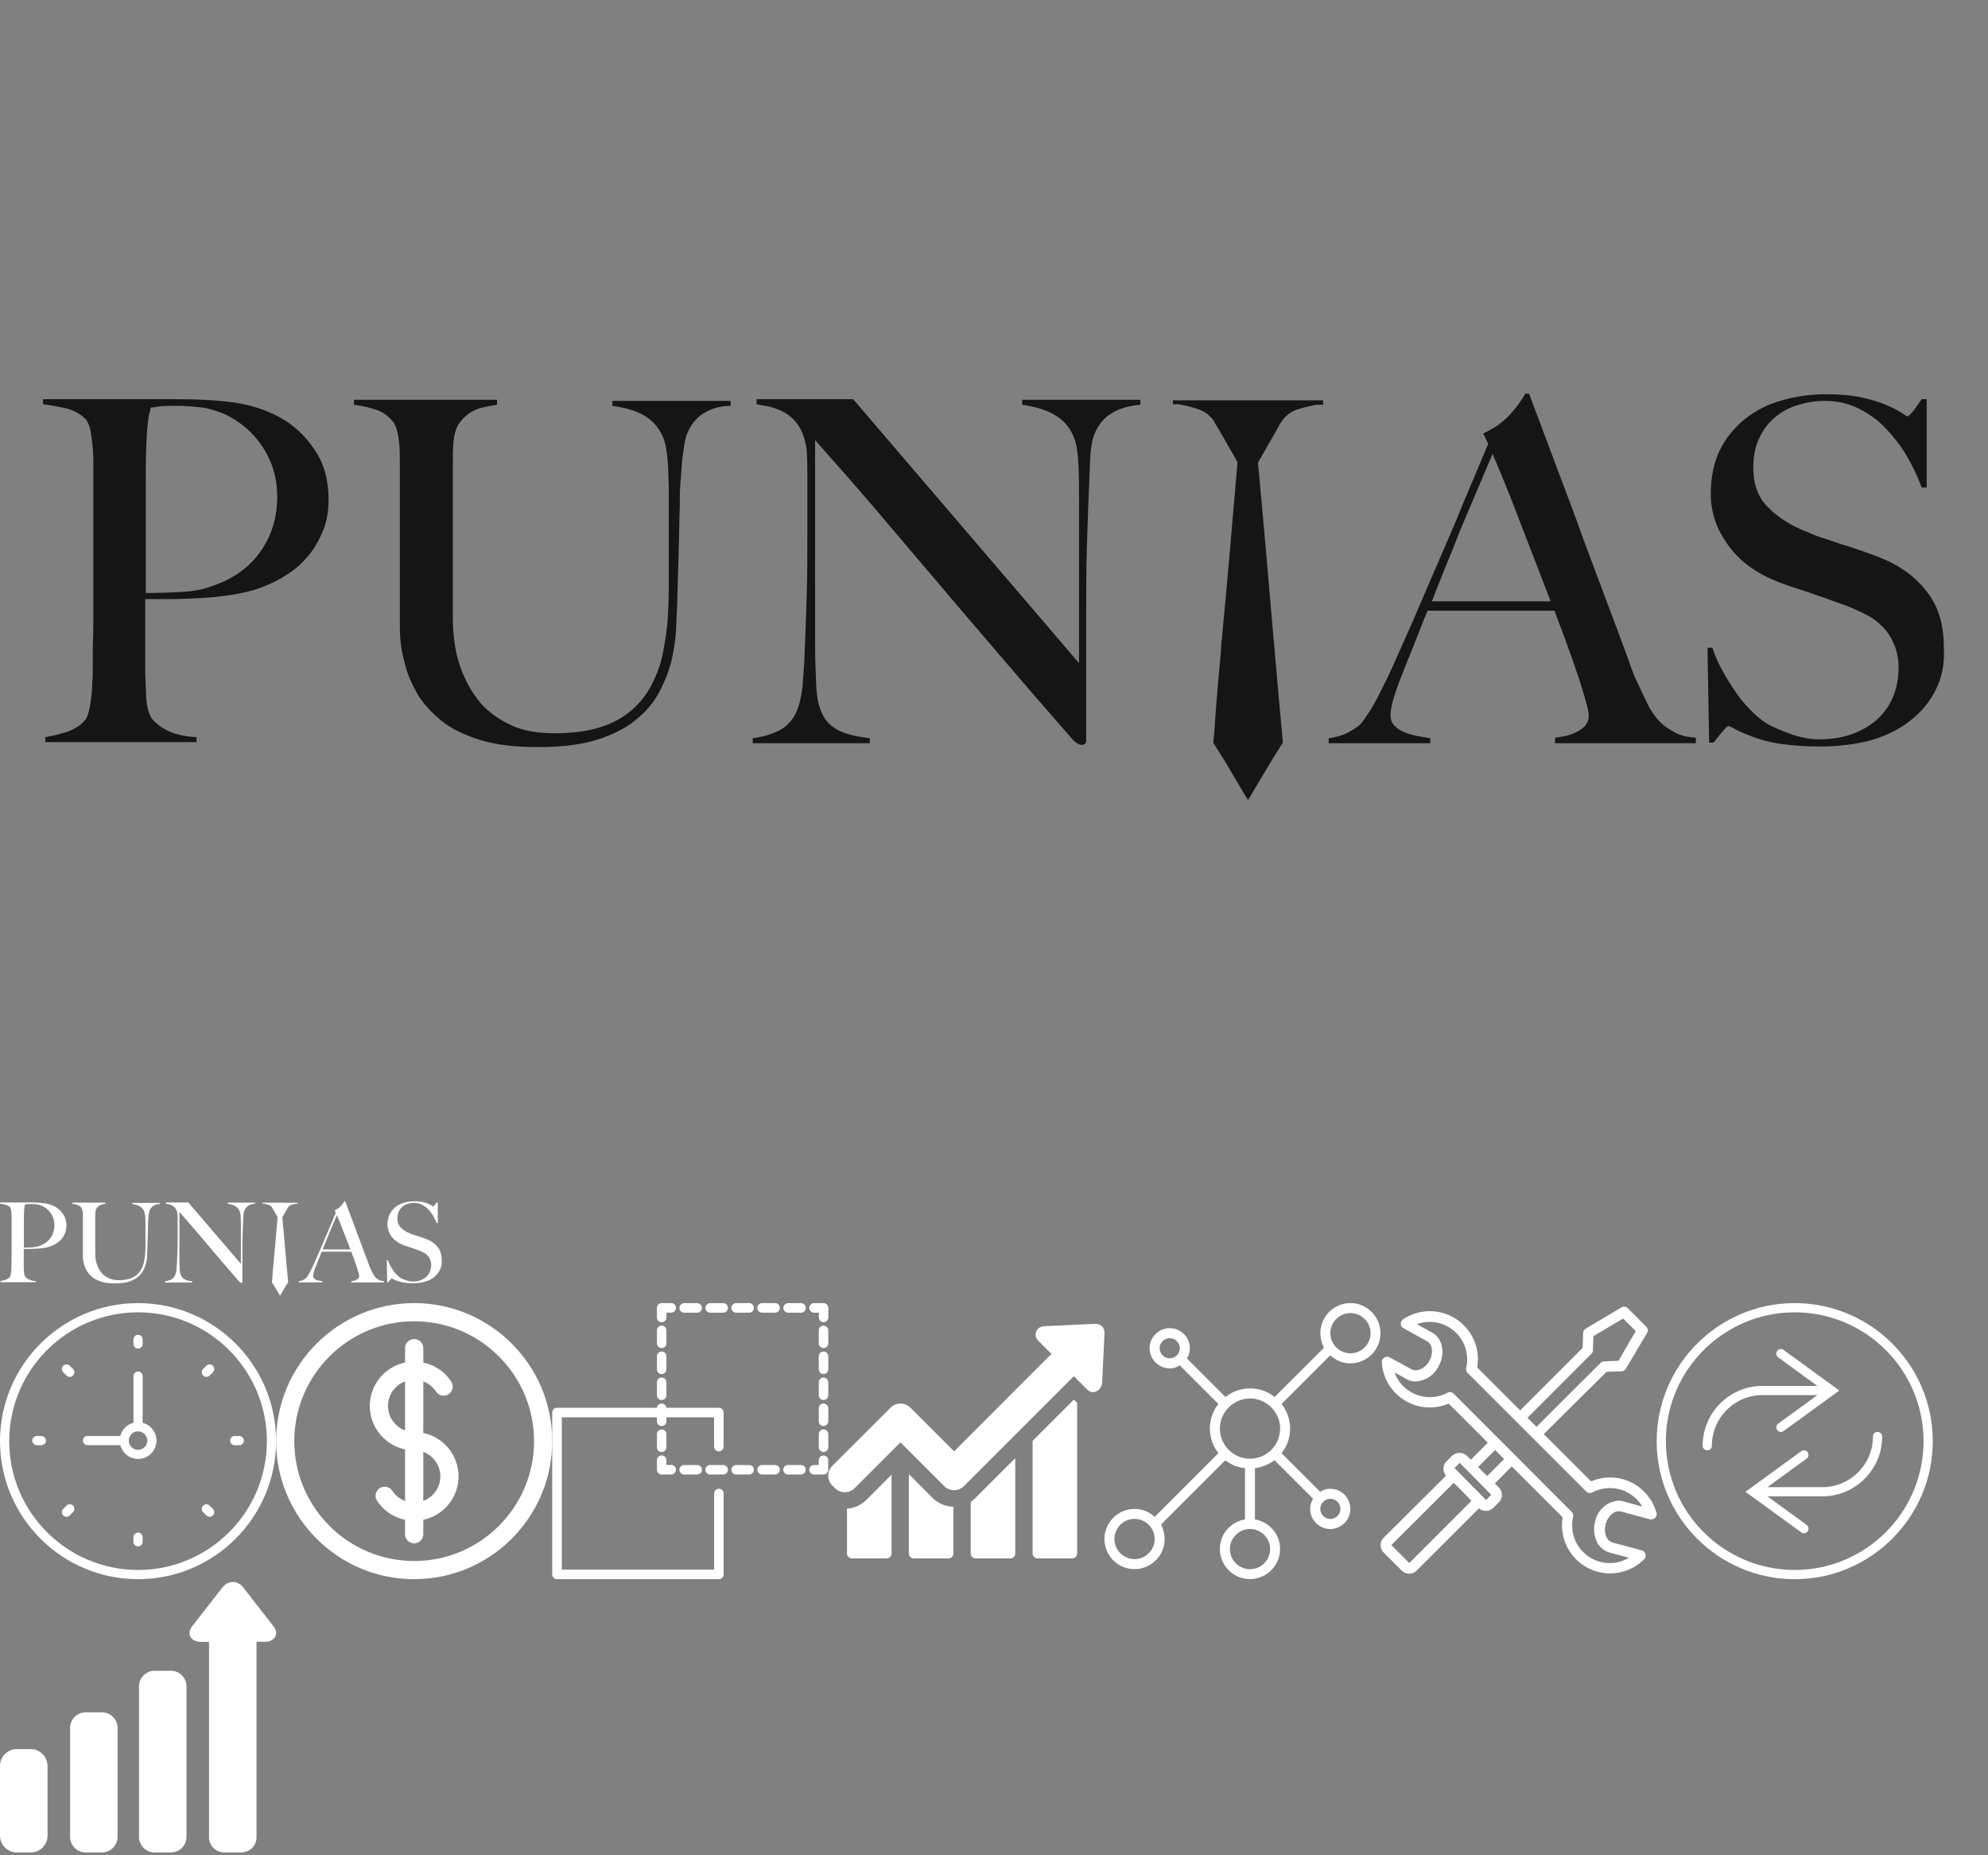 <?xml version="1.0" encoding="utf-8"?><svg width="360" height="336" viewBox="0 0 360 336" xmlns="http://www.w3.org/2000/svg" xmlns:xlink="http://www.w3.org/1999/xlink"><rect x="0" y="0" width="360" height="336" fill="#808080" stroke="none"/><svg id="clock" viewBox="0 0 50 50" width="50" height="50" y="236" xmlns="http://www.w3.org/2000/svg"><style>.ast0{fill:#fff}</style><path class="ast0" d="M25 0C11.22 0 0 11.22 0 25s11.22 25 25 25 25-11.22 25-25S38.78 0 25 0zm0 48.33C12.13 48.33 1.67 37.87 1.67 25S12.13 1.67 25 1.67 48.33 12.13 48.33 25 37.87 48.33 25 48.33z"/><path class="ast0" d="M25.83 21.68v-8.45c0-.46-.37-.83-.83-.83s-.83.37-.83.83v8.45c-1.17.3-2.08 1.22-2.38 2.38h-5.95c-.46 0-.83.37-.83.83s.37.83.83.83h5.95c.37 1.43 1.67 2.5 3.22 2.5 1.84 0 3.33-1.49 3.33-3.33-.01-1.54-1.07-2.83-2.51-3.21zM25 26.57c-.92 0-1.67-.75-1.67-1.67s.75-1.67 1.67-1.67 1.67.75 1.67 1.67-.75 1.67-1.67 1.67zM25 8.23c.46 0 .83-.37.83-.83v-.83c0-.46-.37-.83-.83-.83s-.83.37-.83.83v.83c0 .46.37.83.83.83zM25 41.57c-.46 0-.83.37-.83.83v.83c0 .46.37.83.83.83s.83-.37.83-.83v-.83c0-.46-.37-.83-.83-.83zM43.33 24.07h-.83c-.46 0-.83.37-.83.83s.37.83.83.83h.83c.46 0 .83-.37.83-.83s-.37-.83-.83-.83zM7.5 24.07h-.83c-.46 0-.83.37-.83.83s.37.83.83.83h.83c.46 0 .83-.37.83-.83s-.37-.83-.83-.83zM37.37 11.35l-.59.59c-.33.33-.33.85 0 1.18.16.16.38.24.59.24.21 0 .43-.08.59-.24l.59-.59c.33-.33.33-.85 0-1.18a.827.827 0 0 0-1.18 0zM12.04 36.68l-.59.59c-.33.33-.33.85 0 1.18.16.16.38.24.59.24s.43-.08.59-.24l.59-.59c.33-.33.33-.85 0-1.18a.845.845 0 0 0-1.18 0zM37.96 36.68a.827.827 0 0 0-1.18 0c-.33.33-.33.85 0 1.18l.59.59c.16.16.38.24.59.24s.43-.08.59-.24c.33-.33.33-.85 0-1.18l-.59-.59zM12.63 11.35a.827.827 0 0 0-1.18 0c-.33.33-.33.85 0 1.18l.59.59c.16.16.38.24.59.24s.43-.08.59-.24c.33-.33.33-.85 0-1.18l-.59-.59z"/></svg><svg id="coin" viewBox="0 0 50 50" width="50" height="50" x="50" y="236" xmlns="http://www.w3.org/2000/svg"><style>.bst0{fill:#fff}</style><path class="bst0" d="M25 0C11.22 0 0 11.22 0 25s11.22 25 25 25 25-11.22 25-25S38.79 0 25 0zm0 46.71C13.03 46.71 3.29 36.97 3.29 25S13.03 3.29 25 3.29 46.71 13.03 46.71 25 36.97 46.71 25 46.71z"/><path class="bst0" d="M26.65 23.52v-9.34c.93.35 1.74.98 2.31 1.84a1.645 1.645 0 1 0 2.75-1.81 8.01 8.01 0 0 0-5.06-3.44V8.16c0-.91-.74-1.65-1.65-1.65s-1.65.74-1.65 1.65v2.61c-3.64.76-6.38 3.99-6.38 7.86s2.74 7.1 6.38 7.86v9.34c-.93-.35-1.74-.98-2.31-1.84a1.645 1.645 0 1 0-2.75 1.81 8.01 8.01 0 0 0 5.06 3.44v2.61c0 .91.74 1.65 1.65 1.65s1.65-.74 1.65-1.65v-2.61c3.64-.76 6.38-3.99 6.38-7.86s-2.74-7.1-6.38-7.86zm-6.39-4.9c0-2.03 1.29-3.77 3.09-4.44v8.87c-1.8-.66-3.09-2.4-3.09-4.43zm6.39 17.2v-8.87c1.8.67 3.09 2.4 3.09 4.44s-1.29 3.76-3.09 4.43z"/></svg><svg id="duplicate" viewBox="0 0 50 50" width="50" height="50" x="100" y="236" xmlns="http://www.w3.org/2000/svg"><style>.cst0{fill:#fff}</style><path class="cst0" d="M30.16 49.99H.86a.86.86 0 0 1-.86-.86V19.82c0-.48.39-.86.86-.86h29.31c.48 0 .86.39.86.86v6.16c0 .48-.39.86-.86.86s-.86-.39-.86-.86v-5.3H1.73v27.59h27.59V34.48c0-.48.39-.86.86-.86s.86.39.86.86v14.66c0 .47-.4.85-.88.85zM49.13 31.04H47.4c-.48 0-.86-.39-.86-.86s.39-.86.86-.86h.86v-.86c0-.48.39-.86.86-.86s.86.39.86.86v1.73a.85.85 0 0 1-.85.85zM45.05 31.04H42.7c-.48 0-.86-.39-.86-.86s.39-.86.86-.86h2.35a.86.86 0 1 1 0 1.72zm-4.7 0H38c-.48 0-.86-.39-.86-.86s.39-.86.86-.86h2.35a.86.86 0 1 1 0 1.72z"/><path class="cst0" d="M35.66 31.04h-2.35c-.48 0-.86-.39-.86-.86s.39-.86.86-.86h2.35c.48 0 .86.39.86.86s-.4.86-.86.86zm-4.71 0H28.6c-.48 0-.86-.39-.86-.86s.39-.86.86-.86h2.35a.86.86 0 1 1 0 1.72zm-4.7 0H23.9c-.48 0-.86-.39-.86-.86s.39-.86.86-.86h2.35a.86.86 0 1 1 0 1.72zM21.55 31.04h-1.73a.86.86 0 0 1-.86-.86v-1.73c0-.48.39-.86.86-.86s.86.39.86.86v.86h.86c.48 0 .86.39.86.86 0 .46-.38.87-.85.87zM19.82 26.96a.86.86 0 0 1-.86-.86v-2.36c0-.48.39-.86.86-.86s.86.39.86.86v2.35c0 .48-.38.87-.86.87zm0-4.7a.86.86 0 0 1-.86-.86v-2.35c0-.48.39-.86.86-.86s.86.39.86.86v2.35c0 .47-.38.86-.86.86zM19.82 17.55a.86.86 0 0 1-.86-.86v-2.35c0-.48.39-.86.86-.86s.86.39.86.86v2.35c0 .48-.38.86-.86.86zm0-4.7a.86.86 0 0 1-.86-.86V9.63c0-.48.39-.86.86-.86s.86.39.86.86v2.36c0 .47-.38.86-.86.86zm0-4.71a.86.86 0 0 1-.86-.86V4.94c0-.48.39-.86.86-.86s.86.39.86.86v2.35c0 .48-.38.85-.86.85zM19.82 3.45a.86.86 0 0 1-.86-.86V.86c0-.48.39-.86.86-.86h1.73c.48 0 .86.39.86.86s-.39.86-.86.86h-.86v.86a.87.87 0 0 1-.87.87zM30.95 1.73H28.6c-.48 0-.86-.39-.86-.86s.39-.86.86-.86h2.35a.86.86 0 1 1 0 1.72zm-4.7 0H23.9c-.48 0-.86-.39-.86-.86s.39-.86.86-.86h2.35a.86.86 0 1 1 0 1.72zM45.06 1.73h-2.35c-.48 0-.86-.39-.86-.86s.39-.86.86-.86h2.35c.48 0 .86.39.86.86s-.39.86-.86.86zm-4.71 0H38c-.48 0-.86-.39-.86-.86s.39-.87.87-.87h2.35c.48 0 .86.39.86.86s-.39.87-.87.87zm-4.69 0h-2.35c-.48 0-.86-.39-.86-.86s.38-.87.86-.87h2.35c.48 0 .86.39.86.86s-.38.87-.86.87zM49.13 3.45a.86.86 0 0 1-.86-.86v-.86h-.86c-.48 0-.86-.39-.86-.86s.39-.86.86-.86h1.73c.48 0 .86.39.86.86V2.6c-.01.47-.39.85-.87.85zM49.13 12.85a.86.86 0 0 1-.86-.86V9.63c0-.48.39-.86.86-.86s.86.39.86.86v2.36c0 .47-.38.86-.86.86zm0-4.71a.86.86 0 0 1-.86-.86V4.94c0-.48.39-.86.86-.86s.86.39.86.86v2.35c0 .48-.38.85-.86.85zM49.13 26.96a.86.86 0 0 1-.86-.86v-2.36c0-.48.39-.86.86-.86s.86.39.86.86v2.35c0 .48-.38.87-.86.87zm0-4.7a.86.86 0 0 1-.86-.86v-2.35c0-.48.39-.86.86-.86s.86.39.86.86v2.35c0 .47-.38.86-.86.86zm0-4.71a.86.86 0 0 1-.86-.86v-2.35c0-.48.39-.86.86-.86s.86.39.86.86v2.35c0 .48-.38.86-.86.86z"/></svg><svg id="line-chart" viewBox="0 0 50 50" width="50" height="50" x="150" y="236" xmlns="http://www.w3.org/2000/svg"><style>.dst0{fill:#fff}</style><path class="dst0" d="M3.38 37.23v8.11c0 .49.4.9.9.9h6.27c.49 0 .9-.4.9-.9V31.07L6.9 35.63a5.5 5.5 0 0 1-3.52 1.6zM14.58 30.97v14.37c0 .49.4.9.9.9h6.27c.49 0 .9-.4.9-.9v-8.46c-1.43-.03-2.76-.6-3.77-1.6l-4.3-4.31zM25.78 35.99v9.35c0 .49.4.9.9.9h6.27c.49 0 .9-.4.9-.9V28.08l-7.18 7.18c-.27.28-.57.52-.89.73zM44.46 17.48l-7.47 7.47v20.39c0 .49.4.9.9.9h6.27c.49 0 .9-.4.9-.9v-27.3c-.21-.17-.36-.33-.47-.43l-.13-.13z"/><path class="dst0" d="M49.59 4.24c-.3-.32-.75-.48-1.33-.48h-.16c-2.92.13-5.83.28-8.75.41-.39.02-.92.04-1.35.46-.13.13-.24.29-.32.47-.43.94.17 1.54.46 1.83l.73.74c.5.51 1.02 1.03 1.53 1.53L22.77 26.85l-7.92-7.92a2.527 2.527 0 0 0-3.57 0L.73 29.47c-.99.99-.99 2.58 0 3.57l.47.47a2.527 2.527 0 0 0 3.57 0l8.29-8.29 7.92 7.92c.47.47 1.11.74 1.79.74.68 0 1.31-.27 1.79-.74l19.9-19.9 2.25 2.24c.27.27.64.64 1.2.64.24 0 .47-.06.72-.2.16-.09.31-.2.43-.32.44-.44.52-1.01.54-1.45.08-1.89.17-3.78.27-5.68L50 5.62c.04-.59-.09-1.05-.41-1.38z"/></svg><svg id="logo_dark" viewBox="0 0 360 216" width="360" height="216" xmlns="http://www.w3.org/2000/svg"><style>.est0{fill:#151515}.est1{display:none}.est2{display:inline}</style><g id="eLayer_3"><path class="est0" d="M58.5 96.1c-.7 1.7-1.6 3.3-2.7 4.6-1.1 1.3-2.4 2.5-3.9 3.4-1.5 1-3 1.7-4.6 2.3-1.6.6-3.3 1-5.2 1.3-1.8.3-3.7.5-5.6.6-1.9.1-3.7.2-5.5.2h-4.7V122c.1 1.8.1 3.4.2 4.7.1 1.3.4 2.4.9 3.3.5.7 1.4 1.5 2.7 2.2 1.3.7 3.2 1.2 5.5 1.3v.9H8.2v-.9c1.4-.2 2.8-.6 4.1-1 1.3-.5 2.4-1.2 3.1-2.1.3-.3.5-.9.7-1.6.2-.7.3-1.5.4-2.3.1-.9.2-1.8.2-2.8.1-1 .1-1.9.1-2.8v-3.3c0-1.4.1-2.9.1-4.5V108 86.4v-3.2c0-1.1-.1-2.1-.2-3s-.2-1.8-.4-2.6-.5-1.3-.8-1.7c-.9-.9-2-1.5-3.3-1.9-1.4-.3-2.8-.6-4.4-.8v-.9H32.3c3.8 0 7.2.2 10.1.6 2.9.4 5.7 1.3 8.3 2.7 2.5 1.4 4.6 3.3 6.3 5.9 1.7 2.5 2.5 5.5 2.5 9 0 2-.3 3.9-1 5.6zM47.6 81c-1.7-2.6-3.9-4.5-6.7-5.9-1.4-.6-2.8-1.1-4.4-1.3-1.6-.2-3.2-.3-4.8-.3-1.2 0-2.1 0-2.8.1-.7.1-1.2.2-1.6.2-.1.3-.1.6-.2.9s-.2.6-.2 1c-.1.4-.1 1-.2 1.7s-.1 1.7-.2 3.1c-.1 2-.1 4.5-.1 7.3v19.6c2.4 0 4.6-.1 6.6-.2 2.1-.1 4-.5 5.8-1.2 3.7-1.3 6.5-3.4 8.5-6.3s2.9-6.2 2.9-9.8c0-3.3-.9-6.3-2.6-8.9zM127.3 74.9c-1.2.8-2.2 2-2.9 3.7-.2.4-.3 1.1-.5 2-.1.9-.3 2-.4 3.2s-.2 2.5-.3 3.8c-.1 1.4-.1 2.7-.1 4-.1 2.5-.1 5.2-.2 8.3-.1 3.1-.2 6.5-.3 10.4-.1 1.1-.1 2.5-.2 4.1-.1 1.7-.4 3.4-.8 5.3-.5 1.9-1.2 3.7-2.2 5.6s-2.4 3.6-4.3 5.1c-1.8 1.5-4.2 2.7-7.1 3.6-2.9.9-6.4 1.3-10.6 1.3-4.1 0-7.6-.4-10.5-1.3-2.8-.9-5.2-2-7-3.5s-3.3-3.1-4.3-4.8c-1-1.8-1.8-3.5-2.2-5.2-.5-1.7-.8-3.3-.9-4.7-.1-1.4-.1-2.5-.1-3.2v-6.3-19.9-3.1c0-1 0-2-.1-2.9s-.2-1.7-.4-2.4-.4-1.3-.8-1.7c-.8-1-1.8-1.7-3-2.1s-2.5-.7-4-.9v-.9H90v.9c-.8.1-1.7.3-2.6.5s-1.8.6-2.5 1.1-1.4 1.2-1.9 2c-.5.9-.8 2-.9 3.3-.1 1.5-.1 2.8-.1 4V112.6c.1 3.1.5 5.8 1.4 8.3s2.1 4.6 3.6 6.4c1.6 1.8 3.5 3.1 5.7 4.1s4.8 1.4 7.7 1.4c3.3 0 6.1-.4 8.3-1.1 2.3-.7 4.2-1.8 5.7-3.1s2.7-2.8 3.6-4.6c.9-1.7 1.6-3.6 2-5.5.4-2 .7-4 .9-6 .1-2 .2-4 .2-6v-4.2-3.5-3.4-3.5-3.5c0-1.2-.1-2.4-.1-3.5-.1-1.1-.1-2.1-.3-3.1-.1-1-.3-1.7-.5-2.3-.6-1.6-1.6-2.9-3-3.9s-3.5-1.7-6.3-2.1v-.9h21.4v.9c-2 0-3.7.6-5 1.4zM201.2 74.9c-1.3.8-2.3 2-3 3.7-.4.9-.7 2.5-.8 4.8s-.2 4.8-.3 7.5c-.1 2.5-.2 5.4-.3 8.8s-.1 7-.1 10.8v23.6c0 .2-.1.4-.2.6-.1.1-.4.2-.6.2-.5 0-1-.3-1.6-.9-4.9-5.6-9.4-10.8-13.4-15.5s-7.9-9.2-11.5-13.5c-3.7-4.3-7.2-8.5-10.7-12.6s-7.2-8.3-11.1-12.7v36.4c0 2.9.1 5.6.2 7.9.1 2.4.5 4.1 1.1 5.3.6 1.3 1.6 2.3 3 3s3.2 1.1 5.6 1.4v.9h-21.2v-.9c1.4-.2 2.8-.5 4.1-1.1 1.4-.5 2.5-1.5 3.3-2.7s1.3-3 1.6-5.4c.2-2.4.4-5.2.5-8.5.1-2.5.2-5.4.3-8.8s.1-7 .1-10.8v-4.1-3.2-3.2c0-1.2 0-2.6-.1-4.2-.2-1.7-.6-3-1.2-4.1-.6-1.1-1.4-1.9-2.2-2.5-.9-.6-1.8-1-2.8-1.3s-2-.4-2.9-.6v-.9h17.5l40.9 47.8V90.9c0-2.3 0-4.5-.1-6.6s-.3-3.8-.8-5c-.6-1.6-1.6-2.9-3.1-3.9s-3.6-1.7-6.3-2.1v-.9h21.4v.9c-2.3.2-4.1.8-5.3 1.6zM281.6 134.5v-.9c.2 0 .6-.1 1.3-.2.7-.1 1.4-.3 2.1-.6s1.4-.7 1.9-1.2.8-1.2.8-2c0-.5-.2-1.4-.5-2.5-.3-1.2-.8-2.6-1.3-4.3-.6-1.7-1.2-3.6-2-5.7-.7-2.1-1.6-4.2-2.4-6.5h-23c-.9 2.2-1.7 4.3-2.5 6.3l-2.4 6c-1.2 3.1-1.8 5.3-1.8 6.6 0 .7.2 1.4.7 1.9s1 .9 1.8 1.2c.7.3 1.5.5 2.3.7.8.1 1.6.3 2.4.4v.9h-18.4v-.9c1.5-.2 2.8-.6 3.8-1.2 1.1-.6 1.7-1.1 1.9-1.3.4-.4 1.1-1.4 2-2.8.9-1.5 2-3.7 3.4-6.6 1.2-2.7 2.6-5.8 4.1-9.2 1.5-3.5 3-7 4.6-10.7s3.2-7.3 4.7-11.1c1.6-3.7 3-7.2 4.4-10.4l-.9-1.9c1-.5 2-1 2.8-1.6s1.6-1.3 2.2-2 1.2-1.4 1.6-2 .8-1.2 1-1.6h.7c1.8 4.8 3.5 9.3 5.1 13.6 1.6 4.3 3.2 8.4 4.6 12.4 1.5 4 2.9 7.8 4.3 11.5s2.8 7.4 4.1 11c.6 1.8 1.2 3.3 1.8 4.4.5 1.2 1.2 2.5 1.9 4 .1.2.4.6.8 1.2s.9 1.2 1.6 1.8 1.5 1.1 2.5 1.6 2.1.7 3.5.8v1h-25.5v-.1zm-11.3-52.3c-.3.7-.8 1.9-1.5 3.5s-1.5 3.6-2.5 5.9-2.1 4.9-3.2 7.8c-1.2 2.9-2.5 6.1-3.8 9.5h21.5l-3-7.8c-1-2.6-2-5.1-2.9-7.5s-1.8-4.6-2.6-6.6-1.5-3.5-2-4.8zM350.5 125c-1.1 2.2-2.7 4.1-4.7 5.6-2 1.6-4.4 2.7-7.1 3.5-2.8.7-5.8 1.1-9.1 1.1-2.8 0-5.2-.2-7.3-.5-2-.3-3.7-.8-5-1.3s-2.3-.9-3-1.3c-.7-.4-1.1-.6-1.3-.6s-.5.3-1.1 1-1.1 1.4-1.6 2h-.8l-.3-17.2h.9c.5 1.6 1.2 3.1 2 4.5.8 1.5 1.7 2.8 2.6 4.1.9 1.3 2 2.4 3 3.4 1.1 1 2.1 1.7 3.1 2.2s2.3 1 3.9 1.6c1.6.5 3.2.8 4.7.8 4.3 0 7.7-1.2 10.4-3.5 2.6-2.3 4-5.5 4-9.5 0-1.6-.3-3-.8-4.2s-1.2-2.3-2.1-3.2c-.9-.9-1.9-1.7-3.2-2.3-1.2-.6-2.5-1.2-3.9-1.7s-2.6-.9-3.6-1.3c-1-.3-2-.7-2.9-1s-1.8-.6-2.8-.9c-.9-.3-2.1-.7-3.4-1.3-1.5-.6-2.9-1.4-4.3-2.4s-2.6-2.2-3.6-3.5c-1-1.4-1.9-2.8-2.5-4.5-.6-1.6-.9-3.4-.9-5.2 0-3.1.6-5.8 1.7-8s2.7-4.1 4.6-5.6 4.1-2.6 6.6-3.3c2.5-.7 5.1-1.1 7.9-1.1 2.6 0 4.8.2 6.6.6 1.8.4 3.4.9 4.5 1.4 1.2.5 2.1 1 2.7 1.4s.9.6 1 .6c.2 0 .5-.3 1.1-1l1.5-2.1h.9v16h-.9c-.7-1.9-1.6-3.8-2.7-5.7-1.1-1.9-2.4-3.5-3.8-5s-3.1-2.7-4.9-3.6-3.9-1.4-6.1-1.4c-1.8 0-3.5.3-5.1.8s-3 1.3-4.1 2.3c-1.2 1-2.1 2.3-2.8 3.8-.7 1.5-1 3.3-1 5.2 0 3.1.9 5.5 2.8 7.3 1.8 1.8 4.2 3.3 7.1 4.4 1.1.5 2.2.9 3.2 1.2 1 .3 2 .7 3 1s2 .6 3 1c1 .3 2.1.7 3.1 1.1 3.9 1.4 6.9 3.5 9.1 6.3 2.2 2.7 3.2 6.1 3.2 10.2.2 3.1-.4 5.6-1.5 7.8zM212.4 72.4v.8h1c1.1.2 2.3.5 3.6.9 1.1.4 2.1 1.1 2.8 2.1.2.4.4.8.7 1.2l3.6 6.3c-.9 10.5-1.8 21.1-2.8 31.6-.1.9-.2 1.8-.2 2.6-.4 4.3-.8 8.7-1.1 13.1 0 .6-.1 1.1-.1 1.7-.1.6-.1 1.2-.2 1.8.6.9 1.1 1.8 1.7 2.7.5.8 1 1.6 1.5 2.5.9 1.5 1.7 2.9 2.6 4.4.2.3.3.5.5.8.2-.3.3-.5.5-.8.8-1.4 1.7-2.9 2.6-4.4.5-.8 1-1.7 1.5-2.5.6-.9 1.1-1.8 1.7-2.7 0-.4-.1-.9-.1-1.3-.1-.7-.1-1.4-.2-2.1-.3-3.4-.6-6.7-.9-10.1-.2-1.9-.3-3.7-.5-5.6-.9-10.5-1.8-21.1-2.8-31.6l3.6-6.3c.2-.4.4-.8.7-1.2.7-1 1.6-1.7 2.7-2.1 1.3-.4 2.5-.7 3.6-.9H239.6v-.8h-27.2v-.1z"/></g><g id="eLayer_2_1_" class="est1"><path class="est2" d="M58.5 133c-.7 1.7-1.6 3.3-2.7 4.6-1.1 1.3-2.4 2.5-3.9 3.4-1.5 1-3 1.7-4.6 2.3s-3.3 1-5.2 1.3c-1.8.3-3.7.5-5.6.6-1.9.1-3.7.2-5.5.2h-4.7v13.5c.1 1.8.1 3.4.2 4.7s.4 2.4.9 3.3c.5.7 1.4 1.5 2.7 2.2 1.3.7 3.2 1.2 5.5 1.3v.9H8.2v-.9c1.4-.2 2.8-.6 4.1-1 1.3-.5 2.4-1.2 3.1-2.1.3-.3.5-.9.7-1.6.2-.7.3-1.5.4-2.3.1-.9.2-1.8.2-2.8.1-1 .1-1.9.1-2.8v-3.3c0-1.4.1-2.9.1-4.5v-5.1-21.8-3.2c0-1.1-.1-2.1-.2-3s-.2-1.8-.4-2.6-.5-1.3-.8-1.7c-.9-.9-2-1.5-3.3-1.9-1.4-.3-2.8-.6-4.4-.8v-.9H32.3c3.8 0 7.2.2 10.1.6 2.9.4 5.7 1.3 8.3 2.7 2.5 1.4 4.6 3.3 6.3 5.9 1.7 2.5 2.5 5.5 2.5 9 0 2.1-.3 4-1 5.8zm-10.9-15.2c-1.7-2.6-3.9-4.5-6.7-5.9-1.4-.6-2.8-1.1-4.4-1.3-1.6-.2-3.2-.3-4.8-.3-1.2 0-2.1 0-2.8.1-.7.1-1.2.2-1.6.2-.1.3-.1.6-.2.9s-.2.6-.2 1c-.1.4-.1 1-.2 1.7s-.1 1.7-.2 3.1c-.1 2-.1 4.5-.1 7.3v19.6c2.4 0 4.6-.1 6.6-.2 2.1-.1 4-.5 5.8-1.2 3.7-1.3 6.5-3.4 8.5-6.3s2.9-6.2 2.9-9.8c0-3.3-.9-6.3-2.6-8.9zM127.3 111.7c-1.2.8-2.2 2-2.9 3.7-.2.4-.3 1.1-.5 2-.1.9-.3 2-.4 3.2s-.2 2.5-.3 3.8c-.1 1.4-.1 2.7-.1 4-.1 2.5-.1 5.2-.2 8.3s-.2 6.5-.3 10.4c-.1 1.1-.1 2.5-.2 4.1-.1 1.7-.4 3.4-.8 5.3-.5 1.9-1.2 3.7-2.2 5.6-1 1.9-2.4 3.6-4.3 5.1-1.8 1.5-4.2 2.7-7.1 3.6-2.9.9-6.4 1.3-10.6 1.3-4.1 0-7.6-.4-10.5-1.3-2.8-.9-5.2-2-7-3.5s-3.3-3.1-4.3-4.8c-1-1.8-1.8-3.5-2.2-5.2-.5-1.7-.8-3.3-.9-4.7s-.1-2.5-.1-3.2v-6.3V123v-3.1c0-1 0-2-.1-2.9s-.2-1.7-.4-2.4-.4-1.3-.8-1.7c-.8-1-1.8-1.7-3-2.1s-2.5-.7-4-.9v-.9H90v.9c-.8.1-1.7.3-2.6.5s-1.8.6-2.5 1.1-1.4 1.2-1.9 2c-.5.9-.8 2-.9 3.3-.1 1.5-.1 2.8-.1 4V149.2c.1 3.1.5 5.8 1.4 8.3s2.1 4.6 3.6 6.4c1.6 1.8 3.5 3.1 5.7 4.1s4.8 1.4 7.7 1.4c3.3 0 6.1-.4 8.3-1.1 2.3-.7 4.2-1.8 5.7-3.1s2.7-2.8 3.6-4.6c.9-1.7 1.6-3.6 2-5.5.4-2 .7-4 .9-6 .1-2 .2-4 .2-6v-4.2-3.5-3.4-3.5-3.5c0-1.2-.1-2.4-.1-3.5-.1-1.1-.1-2.1-.3-3.1-.1-1-.3-1.7-.5-2.3-.6-1.6-1.6-2.9-3-3.9s-3.5-1.7-6.3-2.1v-.9h21.4v.9c-2 .3-3.7.8-5 1.6zM350.5 161.8c-1.1 2.2-2.7 4.1-4.7 5.6-2 1.6-4.4 2.7-7.1 3.5-2.8.7-5.8 1.1-9.1 1.1-2.8 0-5.2-.2-7.3-.5-2-.3-3.7-.8-5-1.3s-2.3-.9-3-1.3c-.7-.4-1.1-.6-1.3-.6s-.5.3-1.1 1-1.1 1.4-1.6 2h-.8l-.3-17.2h.9c.5 1.6 1.2 3.1 2 4.5.8 1.5 1.7 2.8 2.6 4.1s2 2.4 3 3.4c1.1 1 2.1 1.7 3.1 2.2s2.3 1 3.9 1.6c1.6.5 3.2.8 4.7.8 4.3 0 7.7-1.2 10.4-3.5 2.6-2.3 4-5.5 4-9.5 0-1.6-.3-3-.8-4.2s-1.2-2.3-2.1-3.2-1.9-1.7-3.2-2.3c-1.2-.6-2.5-1.2-3.9-1.7s-2.6-.9-3.6-1.3c-1-.3-2-.7-2.9-1s-1.8-.6-2.8-.9c-.9-.3-2.1-.7-3.4-1.3-1.5-.6-2.9-1.4-4.3-2.4s-2.6-2.2-3.6-3.5c-1-1.4-1.9-2.8-2.5-4.5-.6-1.6-.9-3.4-.9-5.2 0-3.1.6-5.8 1.7-8s2.7-4.1 4.6-5.6 4.1-2.6 6.6-3.3c2.5-.7 5.1-1.1 7.9-1.1 2.6 0 4.8.2 6.6.6 1.8.4 3.4.9 4.5 1.4 1.2.5 2.1 1 2.7 1.4s.9.6 1 .6c.2 0 .5-.3 1.1-1l1.5-2.1h.9v16h-.9c-.7-1.9-1.6-3.8-2.7-5.7-1.1-1.9-2.4-3.5-3.8-5s-3.1-2.7-4.9-3.6-3.9-1.4-6.1-1.4c-1.8 0-3.5.3-5.1.8s-3 1.3-4.1 2.3c-1.2 1-2.1 2.3-2.8 3.8-.7 1.5-1 3.3-1 5.2 0 3.1.9 5.5 2.8 7.3 1.8 1.8 4.2 3.3 7.1 4.4 1.1.5 2.2.9 3.2 1.2s2 .7 3 1 2 .6 3 1c1 .3 2.1.7 3.1 1.1 3.9 1.4 6.9 3.5 9.1 6.3 2.2 2.7 3.2 6.1 3.2 10.2.2 3.1-.4 5.6-1.5 7.8zM303.3 169.6c-1-.5-1.8-1-2.5-1.6s-1.2-1.2-1.6-1.8-.7-1-.8-1.2c-.7-1.5-1.3-2.8-1.9-4s-1.1-2.7-1.8-4.5c-1.4-3.6-2.8-7.3-4.2-11-1.4-3.7-2.8-7.6-4.3-11.5-1.5-4-3-8.1-4.6-12.4-1.5-3.9-3-8-4.6-12.4-.2-.4-.3-.8-.5-1.2h-.5c-.2.3-.4.7-.8 1.2h-38.7-.1c-1 .2-2 .4-3.1.8-1 .3-1.8.9-2.4 1.8-.2.4-.4.7-.6 1-1 1.8-2 3.7-3.1 5.5.8 9.2 1.6 18.3 2.4 27.5.1 1.6.3 3.2.4 4.9.3 2.9.5 5.8.8 8.8 0 .6.1 1.2.2 1.9 0 .4.1.8.1 1.1-.5.8-1 1.5-1.5 2.3-.4.7-.9 1.4-1.3 2.1-.8 1.3-1.5 2.5-2.2 3.8-.1.2-.3.5-.4.7H258.8v-.9c-.8-.1-1.5-.2-2.4-.4-.8-.1-1.6-.4-2.3-.7s-1.3-.7-1.8-1.2-.7-1.1-.7-1.9c0-1.3.6-3.5 1.8-6.6l2.4-6c.8-2 1.6-4.1 2.5-6.3h23c.9 2.2 1.7 4.4 2.4 6.5.8 2.1 1.4 4 2 5.7s1 3.1 1.3 4.3.5 2 .5 2.5c0 .8-.3 1.5-.8 2s-1.2.9-1.9 1.2c-.7.3-1.4.5-2.1.6s-1.1.2-1.3.2v.9h25.2v-1c-1.1 0-2.3-.3-3.3-.7zm-44.1-23.9c1.4-3.4 2.7-6.5 3.8-9.5 1.2-2.9 2.3-5.5 3.2-7.8 1-2.3 1.8-4.3 2.5-5.9s1.2-2.8 1.5-3.5c.5 1.3 1.2 2.9 2 4.9s1.6 4.2 2.6 6.6 1.9 4.9 2.9 7.5l3 7.8h-21.5v-.1zM225.4 170.7c-.7-1.3-1.5-2.5-2.2-3.8-.4-.7-.9-1.4-1.3-2.1-.5-.8-1-1.5-1.5-2.3 0-.5.1-1 .1-1.6 0-.5.1-.9.1-1.4.3-3.8.7-7.5 1-11.3.1-.8.1-1.5.2-2.3.8-9.2 1.6-18.3 2.4-27.5l-3.1-5.5c-.2-.3-.4-.7-.6-1-.6-.9-1.4-1.5-2.4-1.8-1.1-.4-2.1-.6-3.1-.8H184.8v.9c2.8.4 4.9 1.1 6.3 2.1 1.5 1 2.5 2.3 3.1 3.9.5 1.2.7 2.9.8 5 0 2.1.1 4.3.1 6.6V157l-40.9-47.8h-17.5v.9c.9.1 1.9.3 2.9.6s1.9.7 2.8 1.3c.9.6 1.6 1.4 2.2 2.5.6 1.1 1 2.4 1.2 4.1.1 1.7.1 3.1.1 4.2v10.5c0 3.8 0 7.5-.1 10.8 0 3.4-.1 6.3-.2 8.8-.1 3.3-.3 6.1-.5 8.5s-.8 4.1-1.6 5.3c-.8 1.3-1.9 2.2-3.3 2.7s-2.8.9-4.1 1.1v.9h21.2v-.9c-2.4-.3-4.2-.8-5.6-1.4-1.4-.7-2.4-1.6-3-3-.6-1.1-.9-2.9-1.1-5.3-.1-2.4-.2-5-.2-7.9v-36.4c3.9 4.4 7.6 8.6 11.1 12.7s7.1 8.3 10.8 12.6 7.5 8.8 11.5 13.5 8.5 9.9 13.4 15.5c.3.3.5.5.8.6.3.2.6.3.8.3.3 0 .5-.1.6-.2h29.2c0-.4-.1-.6-.2-.8z"/></g></svg><svg id="logo_white" viewBox="0 0 80 20" width="80" height="20" y="216" xmlns="http://www.w3.org/2000/svg"><style>.fst0{fill:#fff}</style><g id="fLayer_3"><path class="fst0" d="M11.78 7.31c-.16.4-.37.77-.63 1.07-.26.3-.56.58-.91.79-.34.23-.69.4-1.06.53-.37.14-.77.23-1.21.3-.42.07-.86.12-1.3.14-.44.02-.86.05-1.28.05H4.3v3.14c.02.42.02.79.05 1.09.02.3.09.56.21.77.12.16.33.35.63.51.3.16.74.28 1.28.3v.21H.09V16c.33-.05.65-.14.95-.23.3-.12.56-.28.72-.49.07-.07.12-.21.16-.37.05-.16.07-.35.09-.53.02-.21.05-.42.05-.65.02-.23.02-.44.02-.65v-.77c0-.33.02-.67.02-1.05v-1.19-5.01-.74c0-.26-.02-.49-.05-.7 0-.21-.03-.42-.07-.61-.05-.19-.12-.3-.19-.4-.21-.2-.47-.34-.77-.43C.7 2.11.37 2.04 0 1.99v-.21H5.71c.88 0 1.67.05 2.35.14.67.09 1.32.3 1.93.63.58.33 1.07.77 1.46 1.37.4.58.58 1.28.58 2.09-.02.46-.08.91-.25 1.3zM9.25 3.8c-.4-.6-.91-1.05-1.56-1.37-.33-.14-.65-.26-1.02-.3-.37-.05-.74-.07-1.12-.07-.28 0-.49 0-.65.02-.16.03-.28.05-.37.05-.02.07-.02.14-.04.21-.03.07-.05.14-.05.23-.02.09-.02.23-.05.4-.02.16-.02.4-.05.72-.02.46-.02 1.05-.02 1.7v4.56c.56 0 1.07-.02 1.53-.05.49-.03.94-.13 1.35-.29.86-.3 1.51-.79 1.98-1.46.46-.67.67-1.44.67-2.28 0-.77-.21-1.46-.6-2.07zM27.77 2.38c-.28.19-.51.46-.67.86-.05.09-.07.26-.12.46-.02.21-.07.46-.09.74-.02.28-.05.58-.07.88-.02.34-.02.64-.02.95-.02.58-.02 1.21-.05 1.93-.02.72-.05 1.51-.07 2.42-.02.26-.02.58-.05.95-.02.4-.09.79-.19 1.23-.12.44-.28.86-.51 1.3s-.56.84-1 1.19c-.42.35-.98.63-1.65.84-.67.21-1.49.3-2.46.3-.95 0-1.77-.09-2.44-.3-.65-.21-1.21-.46-1.63-.81s-.77-.72-1-1.12c-.23-.42-.42-.81-.51-1.21-.12-.4-.19-.77-.21-1.09-.02-.33-.02-.58-.02-.74V9.7 5.06v-.72c0-.23 0-.46-.02-.67-.02-.21-.05-.4-.09-.56-.05-.16-.09-.3-.19-.4-.19-.23-.42-.4-.7-.49s-.58-.16-.93-.21V1.8h6.02v.21c-.19.02-.4.07-.6.12s-.42.14-.58.26c-.16.12-.33.28-.44.46-.12.21-.19.46-.21.77-.02.35-.02.65-.02.93v6.59c.02.72.12 1.35.33 1.93.21.58.49 1.07.84 1.49.37.42.81.72 1.32.95.51.23 1.12.33 1.79.33.77 0 1.42-.09 1.93-.26.53-.16.98-.42 1.32-.72.35-.3.63-.65.84-1.07.21-.4.37-.84.46-1.28.09-.46.16-.93.21-1.39.02-.46.05-.93.05-1.39v-.98-.81-.79-.81-.81c0-.28-.02-.56-.02-.81-.02-.26-.02-.49-.07-.72a1.954 1.954 0 0 0-.82-1.44c-.33-.23-.81-.4-1.46-.49v-.22h4.97v.21c-.47 0-.87.14-1.17.32zM44.95 2.38c-.3.19-.53.46-.7.86-.09.21-.16.58-.19 1.12-.02.53-.05 1.12-.07 1.74-.02.58-.05 1.25-.07 2.05-.02.79-.02 1.63-.02 2.51V16.14c0 .05-.02.09-.05.14-.02.02-.09.05-.14.05-.12 0-.23-.07-.37-.21-1.14-1.3-2.18-2.51-3.11-3.6s-1.84-2.14-2.67-3.14c-.86-1-1.67-1.98-2.49-2.93a175.3 175.3 0 0 0-2.58-2.95v8.46c0 .67.02 1.3.05 1.84.02.56.12.95.26 1.23.14.3.37.53.7.7.33.16.74.26 1.3.33v.21h-4.93v-.21c.33-.05.65-.12.95-.26.33-.12.58-.35.77-.63.19-.28.3-.7.37-1.25.05-.56.09-1.21.12-1.98.02-.58.05-1.25.07-2.05.02-.79.02-1.63.02-2.51v-.95-.74-.74c0-.28 0-.6-.02-.98-.05-.4-.14-.7-.28-.95-.14-.26-.33-.44-.51-.58-.21-.14-.42-.23-.65-.3s-.46-.09-.67-.14v-.22h4.07l9.51 11.11V6.1c0-.53 0-1.05-.02-1.53-.02-.49-.07-.88-.19-1.16-.14-.37-.37-.67-.72-.91s-.84-.4-1.46-.49V1.8h4.97v.21c-.56.05-.98.19-1.25.37zM63.63 16.24v-.21c.05 0 .14-.02.3-.05.16-.02.33-.07.49-.14.16-.07.33-.16.44-.28.12-.12.19-.28.19-.46 0-.12-.05-.33-.12-.58-.07-.28-.19-.6-.3-1-.14-.4-.28-.84-.46-1.32-.16-.49-.37-.98-.56-1.51h-5.35c-.21.51-.4 1-.58 1.46s-.37.93-.56 1.39c-.28.72-.42 1.23-.42 1.53 0 .16.05.33.16.44s.23.21.42.28c.16.07.35.12.53.16.19.02.37.07.56.09v.21H54.1v-.21c.35-.05.65-.14.88-.28.26-.14.4-.26.44-.3.09-.09.26-.33.46-.65.21-.35.46-.86.79-1.53l.95-2.14c.35-.81.7-1.63 1.07-2.49.37-.86.74-1.7 1.09-2.58.37-.86.7-1.67 1.02-2.42l-.21-.44c.23-.12.46-.23.65-.37.19-.14.37-.3.51-.46.14-.16.28-.33.37-.46s.19-.28.23-.37h.16c.42 1.12.81 2.16 1.19 3.16.37 1 .74 1.95 1.07 2.88.35.93.67 1.81 1 2.67.33.86.65 1.72.95 2.56.14.42.28.77.42 1.02.12.28.28.58.44.93.02.05.09.14.19.28.09.14.21.28.37.42.16.14.35.26.58.37s.49.16.81.19v.23H63.6v-.02zM61 4.08l-.35.81c-.16.37-.35.84-.58 1.37-.23.53-.49 1.14-.74 1.81-.28.67-.58 1.42-.88 2.21h5c-.23-.6-.46-1.21-.7-1.81-.23-.6-.46-1.19-.67-1.74s-.42-1.07-.6-1.53c-.2-.47-.36-.82-.48-1.12zM79.64 14.03c-.26.51-.63.95-1.09 1.3-.46.37-1.02.63-1.65.81-.65.16-1.35.26-2.11.26-.65 0-1.21-.05-1.7-.12-.46-.07-.86-.19-1.16-.3-.3-.12-.53-.21-.7-.3-.16-.09-.26-.14-.3-.14-.05 0-.12.07-.26.23s-.26.33-.37.46h-.19l-.07-4h.21c.12.37.28.72.46 1.05.19.35.4.65.6.95.21.3.46.56.7.79.26.23.49.4.72.51s.53.23.91.37c.37.12.74.19 1.09.19 1 0 1.79-.28 2.42-.81.6-.53.93-1.28.93-2.21 0-.37-.07-.7-.19-.98a2.33 2.33 0 0 0-.49-.74c-.21-.21-.44-.4-.74-.53-.28-.14-.58-.28-.91-.4s-.6-.21-.84-.3c-.23-.07-.46-.16-.67-.23-.21-.07-.42-.14-.65-.21-.21-.07-.49-.16-.79-.3-.35-.14-.67-.33-1-.56s-.6-.51-.84-.81c-.23-.33-.44-.65-.58-1.05-.14-.37-.21-.79-.21-1.21 0-.72.14-1.35.4-1.86s.63-.95 1.07-1.3c.44-.35.95-.6 1.53-.77.58-.16 1.19-.26 1.84-.26.6 0 1.12.05 1.53.14.42.09.79.21 1.05.33.28.12.49.23.63.33.14.09.21.14.23.14.05 0 .12-.07.26-.23.12-.16.23-.33.35-.49h.21V5.5h-.21c-.16-.44-.37-.88-.63-1.32-.26-.44-.56-.81-.88-1.16s-.72-.63-1.14-.84-.91-.33-1.42-.33c-.42 0-.81.07-1.19.19-.37.12-.7.3-.95.53-.28.23-.49.53-.65.88-.16.35-.23.77-.23 1.21 0 .72.21 1.28.65 1.7.42.42.98.77 1.65 1.02.26.12.51.21.74.28.23.07.46.16.7.23.23.07.46.14.7.23.23.07.49.16.72.26.91.33 1.6.81 2.11 1.46.51.63.74 1.42.74 2.37.06.73-.08 1.31-.34 1.82zM47.55 1.8v.19H47.78c.26.05.53.12.84.21.26.09.49.26.65.49.05.09.09.19.16.28l.84 1.46c-.21 2.44-.42 4.9-.65 7.34-.02.21-.05.42-.05.6-.09 1-.19 2.02-.26 3.04 0 .14-.02.26-.02.4-.02.14-.02.28-.05.42.14.21.26.42.4.63.12.19.23.37.35.58.21.35.4.67.6 1.02.05.07.07.12.12.19.05-.07.07-.12.12-.19.19-.33.4-.67.6-1.02.12-.19.23-.4.35-.58.14-.21.26-.42.4-.63 0-.09-.02-.21-.02-.3-.02-.16-.02-.33-.05-.49l-.21-2.35c-.05-.44-.07-.86-.12-1.3-.21-2.44-.42-4.9-.65-7.34.28-.49.56-.98.84-1.46.05-.09.09-.19.16-.28.16-.23.37-.4.63-.49.3-.09.58-.16.84-.21h.28v-.18l-6.33-.03z"/></g></svg><svg id="network" viewBox="0 0 50 50" width="50" height="50" x="200" y="236" xmlns="http://www.w3.org/2000/svg"><style>.gst0{fill:#fff}</style><path class="gst0" d="M44.55 0c-3 0-5.45 2.45-5.45 5.45 0 .91.27 1.82.64 2.64L30.82 17a7.164 7.164 0 0 0-8.9 0l-7-7c.36-.55.55-1.18.55-1.82 0-2-1.64-3.64-3.64-3.64S8.18 6.18 8.18 8.18s1.64 3.64 3.64 3.64c.64 0 1.27-.18 1.82-.55l7 7a7.164 7.164 0 0 0 0 8.9L9.09 38.73c-.91-.91-2.27-1.45-3.64-1.45-3 0-5.45 2.45-5.45 5.45s2.45 5.45 5.45 5.45 5.45-2.45 5.45-5.45c0-.91-.27-1.82-.64-2.64L21.9 28.45c1 .82 2.18 1.27 3.55 1.45v9.27c-2.55.45-4.55 2.64-4.55 5.36 0 3 2.45 5.45 5.45 5.45s5.45-2.45 5.45-5.45c0-2.73-2-4.91-4.55-5.36V29.9c1.36-.18 2.55-.73 3.55-1.45l7 7a3.32 3.32 0 0 0-.55 1.82c0 2 1.64 3.64 3.64 3.64s3.64-1.64 3.64-3.64-1.64-3.64-3.64-3.64c-.64 0-1.27.18-1.82.55l-7-7a7.164 7.164 0 0 0 0-8.9l8.82-8.82c1 .91 2.27 1.45 3.64 1.45 3 0 5.45-2.45 5.45-5.45S47.55 0 44.55 0zM10 8.18c0-1 .82-1.82 1.82-1.82s1.82.82 1.82 1.82S12.82 10 11.82 10 10 9.18 10 8.18zM5.45 46.36c-2 0-3.64-1.64-3.64-3.64s1.64-3.64 3.64-3.64 3.64 1.64 3.64 3.64c0 2.01-1.64 3.64-3.64 3.64zM30 44.55c0 2-1.64 3.64-3.64 3.64s-3.64-1.64-3.64-3.64 1.64-3.64 3.64-3.64S30 42.55 30 44.55zm-3.64-16.37c-3 0-5.45-2.45-5.45-5.45s2.45-5.45 5.45-5.45 5.45 2.45 5.45 5.45-2.45 5.45-5.45 5.45zm16.37 9.09c0 1-.82 1.82-1.82 1.82s-1.82-.82-1.82-1.82.82-1.82 1.82-1.82 1.82.82 1.82 1.82zm1.82-28.18c-2 0-3.64-1.64-3.64-3.64s1.64-3.64 3.64-3.64 3.64 1.64 3.64 3.64-1.64 3.64-3.64 3.64z"/></svg><svg id="services_implement-icon" viewBox="0 0 50 50" width="50" height="50" x="250" y="236" xmlns="http://www.w3.org/2000/svg"><style>.hst0{fill:#fff}</style><path class="hst0" d="M49.9 37.77a8.586 8.586 0 0 0-2.2-3.64 8.63 8.63 0 0 0-6.15-2.55c-1.18 0-2.34.24-3.44.7l-8.56-8.56 11.38-11.28 2.69-.08a.97.97 0 0 0 .79-.47l3.85-6.47c.22-.37.17-.85-.15-1.16L44.78.93a.955.955 0 0 0-1.16-.15l-6.47 3.85c-.28.17-.46.46-.47.79l-.08 2.69-11.32 11.32-7.78-7.78c.82-4.74-2.36-9.24-7.1-10.06-2.2-.38-4.45.1-6.31 1.34-.44.3-.55.89-.26 1.32.08.13.2.22.32.29l4.32 2.4c.95.55 1.14 2.16.37 3.52-.77 1.37-2.25 2.07-3.2 1.54l-4-2.17a.965.965 0 0 0-1.41.91c.3 4.79 4.43 8.44 9.23 8.14.99-.06 1.96-.29 2.88-.68l7.08 7.08-3.07 3.08-.69-.68c-.77-.73-1.98-.73-2.74 0l-.95.95c-.72.7-.77 1.86-.11 2.62L.6 42.46c-.76.72-.78 1.93-.06 2.69l.06.06 3.21 3.21c.72.76 1.93.78 2.69.06l.06-.06 11.26-11.25c.76.66 1.91.62 2.62-.11l.95-.95c.76-.72.78-1.93.06-2.69l-.06-.06-.69-.69 3.05-3.1 9.23 9.23c-.8 4.74 2.4 9.23 7.14 10.03 2.8.47 5.66-.46 7.65-2.49a.962.962 0 0 0-.43-1.55l-5.35-1.44a1.76 1.76 0 0 1-1.12-1.09c-.27-.71-.31-1.5-.1-2.25.4-1.49 1.66-2.56 2.73-2.28l5.29 1.43c.09.01.18.01.25 0 .53.01.96-.41.97-.94 0-.16-.04-.31-.11-.45zM38.19 9.17c.18-.18.27-.4.27-.64l.08-2.54 5.39-3.2 2.28 2.28-3.13 5.38-2.59.1c-.24.01-.48.11-.64.27L28.24 22.41l-1.64-1.64 11.59-11.6zM5.21 47.07l-3.26-3.24 11.31-11.28 1.64 1.64 1.56 1.62L5.21 47.07zm13.91-11.41l-1.26-1.27-.49-.49-3.98-4.02.95-.95 5.7 5.78-.92.95zm.19-4.34l-1.64-1.64 3.07-3.07 1.64 1.64-3.07 3.07zm24.64 4.58c-.28-.08-.58-.12-.87-.12a4.675 4.675 0 0 0-4.2 3.73 5.37 5.37 0 0 0 .19 3.47 3.658 3.658 0 0 0 2.38 2.19l3.53.95c-3.22 1.92-7.4.87-9.32-2.36a6.83 6.83 0 0 1-.78-5.04c.07-.32-.03-.65-.25-.89L13.22 16.38a.969.969 0 0 0-1.12-.14 6.791 6.791 0 0 1-9.57-3.69l2.17 1.21c.51.28 1.07.43 1.65.43 1.76-.1 3.34-1.13 4.14-2.7 1.29-2.31.79-5.06-1.11-6.12L6.6 3.8c3.53-1.26 7.43.58 8.69 4.12.44 1.23.52 2.56.22 3.83-.07.32.03.65.25.89l21.48 21.47c.29.29.74.36 1.11.18.99-.52 2.08-.79 3.18-.79 2.41 0 4.64 1.27 5.86 3.35l-3.44-.95z"/></svg><svg id="services_maintain-icon" viewBox="0 0 50 50" width="50" height="50" x="300" y="236" xmlns="http://www.w3.org/2000/svg"><style>.ist0{fill:#fff}</style><path class="ist0" d="M29.1 16.67l-7.09 5.16a.83.83 0 0 0-.18 1.16c.16.23.42.34.67.34.17 0 .34-.05.49-.16l10.09-7.34-10.09-7.34a.83.83 0 0 0-.98 1.34L29.1 15h-9.94c-5.97 0-10.83 4.86-10.83 10.83 0 .46.37.83.83.83s.84-.37.84-.83c0-5.05 4.11-9.17 9.17-9.17h9.93z"/><path class="ist0" d="M25 0C11.22 0 0 11.22 0 25s11.22 25 25 25 25-11.22 25-25S38.78 0 25 0zm0 48.33C12.13 48.33 1.67 37.87 1.67 25S12.13 1.67 25 1.67 48.33 12.13 48.33 25 37.87 48.33 25 48.33z"/><path class="ist0" d="M40 23.33c-.46 0-.83.37-.83.83 0 5.05-4.11 9.17-9.17 9.17h-9.94l7.09-5.16c.37-.27.46-.79.18-1.16a.83.83 0 0 0-1.16-.18l-10.09 7.34 10.09 7.34c.15.11.32.16.49.16.26 0 .51-.12.68-.34a.83.83 0 0 0-.18-1.16L20.06 35H30c5.97 0 10.83-4.86 10.83-10.83 0-.46-.37-.84-.83-.84z"/></svg><svg id="services_upgrade-icon" viewBox="0 0 50 50" width="50" height="50" y="286" xmlns="http://www.w3.org/2000/svg"><style>.jst0{fill:#fff}</style><path class="jst0" d="M21.29 26.94c0-1.56-1.27-2.83-2.83-2.83h-2.94c-1.56 0-2.83 1.27-2.83 2.83v19.72c0 1.56 1.27 2.83 2.83 2.83h2.94c1.56 0 2.83-1.27 2.83-2.83V26.94zM8.6 33.82a3.05 3.05 0 0 0-3.05-3.05h-2.5A3.056 3.056 0 0 0 0 33.82v12.62a3.05 3.05 0 0 0 3.05 3.05h2.51a3.05 3.05 0 0 0 3.05-3.05V33.82zM33.77 19.42c0-1.56-1.27-2.83-2.83-2.83H28c-1.56 0-2.83 1.27-2.83 2.83v27.24c0 1.56 1.27 2.83 2.83 2.83h2.94c1.56 0 2.83-1.27 2.83-2.83V19.42zM49.54 8.55l-5.52-7.08c-.48-.61-1.15-.96-1.86-.96-.7 0-1.38.35-1.86.96l-5.52 7.08c-.47.61-.59 1.27-.32 1.83.3.6 1 .97 1.9.97h1.49v35.39c0 1.56 1.27 2.75 2.83 2.75h2.96c1.56 0 2.81-1.19 2.81-2.75V11.32l1.5.02c.89 0 1.61-.36 1.9-.97.28-.55.17-1.21-.31-1.82z"/></svg></svg>